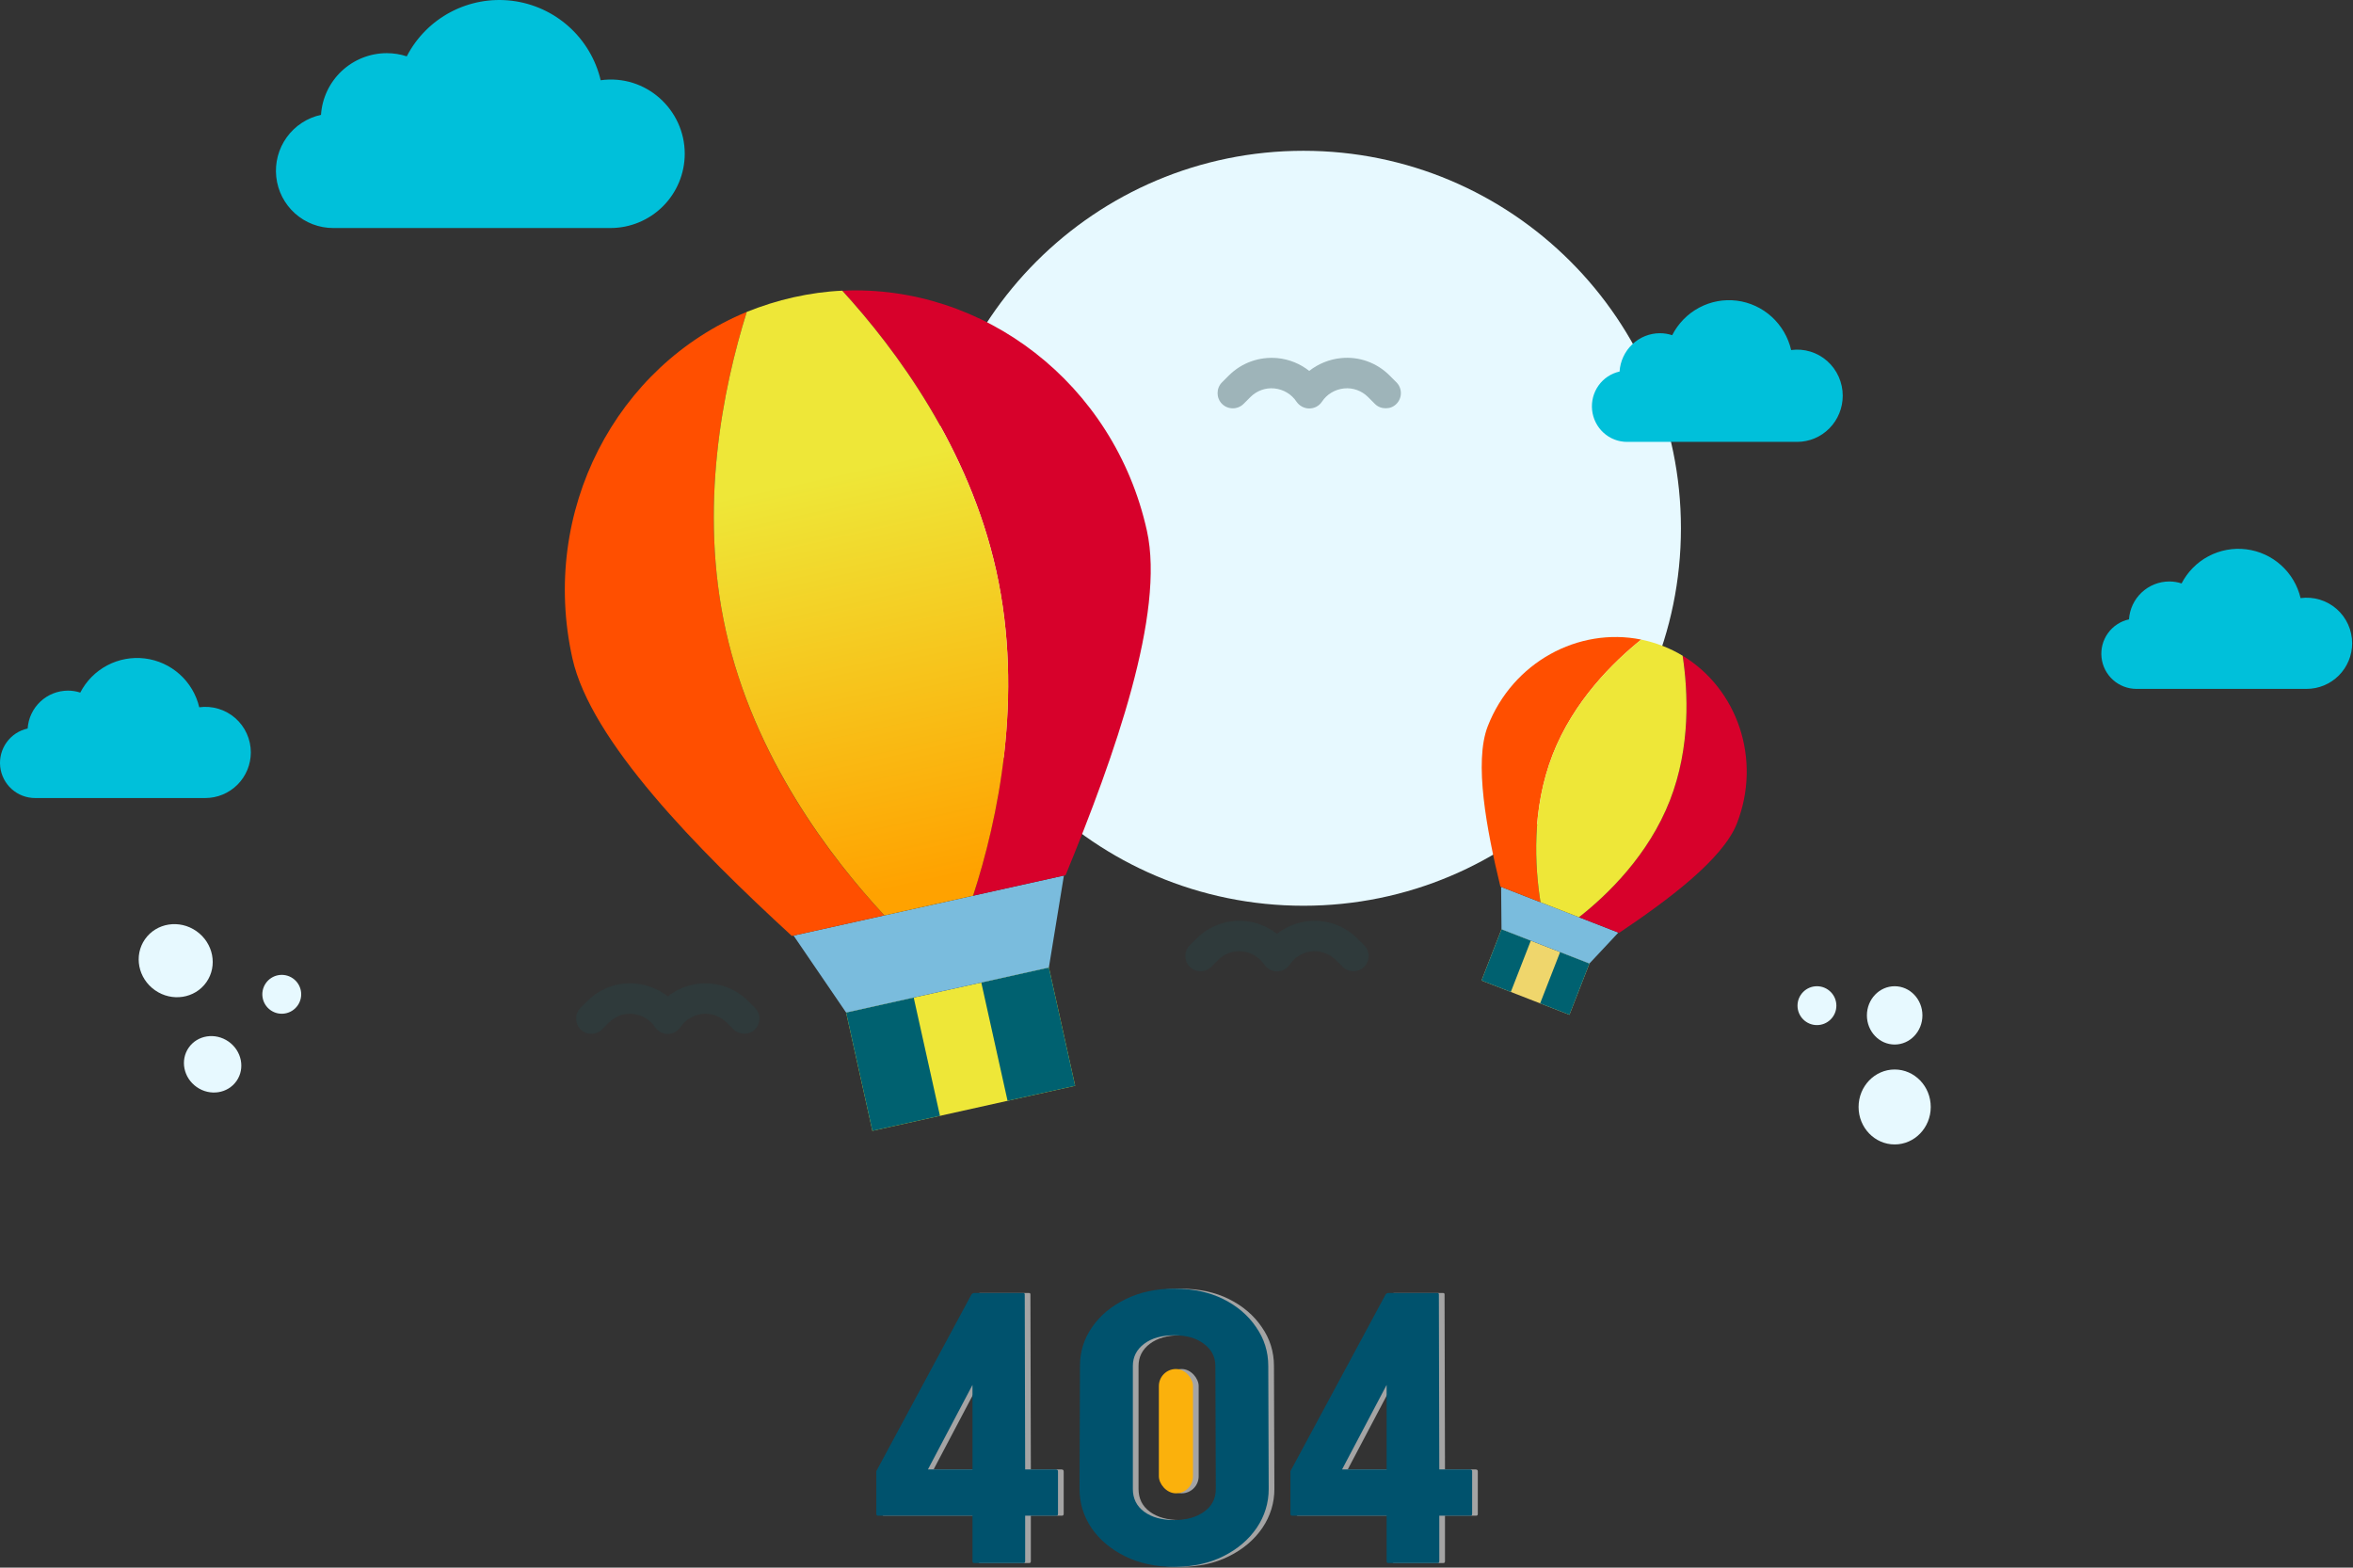 <svg width="776" height="517" viewBox="0 0 776 517" fill="none" xmlns="http://www.w3.org/2000/svg">
<rect x="0" y="0" width="776" height="517" fill="#333333" stroke="none"/>
<path d="M429.868 298.715C498.623 298.715 554.36 242.978 554.36 174.223C554.36 105.468 498.623 49.731 429.868 49.731C361.113 49.731 305.376 105.468 305.376 174.223C305.376 242.978 361.113 298.715 429.868 298.715Z" fill="#E7F9FF"/>
<path d="M624.844 377.437C631.416 377.437 636.744 371.905 636.744 365.08C636.744 358.255 631.416 352.722 624.844 352.722C618.272 352.722 612.944 358.255 612.944 365.08C612.944 371.905 618.272 377.437 624.844 377.437Z" fill="#E7F9FF"/>
<path d="M47.817 309.754C44.052 315.14 45.535 322.677 51.129 326.587C56.723 330.497 64.31 329.299 68.075 323.913C71.84 318.526 70.357 310.989 64.763 307.08C59.169 303.17 51.582 304.367 47.817 309.754Z" fill="#E7F9FF"/>
<path d="M599.213 338.076C602.752 338.076 605.621 335.207 605.621 331.668C605.621 328.129 602.752 325.261 599.213 325.261C595.674 325.261 592.806 328.129 592.806 331.668C592.806 335.207 595.674 338.076 599.213 338.076Z" fill="#E7F9FF"/>
<path d="M87.671 324.252C85.644 327.152 86.351 331.147 89.252 333.175C92.153 335.202 96.147 334.494 98.175 331.594C100.202 328.693 99.494 324.698 96.594 322.671C93.693 320.643 89.698 321.351 87.671 324.252Z" fill="#E7F9FF"/>
<path d="M624.844 344.484C629.9 344.484 633.998 340.18 633.998 334.872C633.998 329.564 629.9 325.261 624.844 325.261C619.789 325.261 615.69 329.564 615.69 334.872C615.69 340.18 619.789 344.484 624.844 344.484Z" fill="#E7F9FF"/>
<path d="M62.244 345.503C59.348 349.646 60.527 355.471 64.878 358.512C69.229 361.553 75.104 360.659 78 356.515C80.896 352.372 79.717 346.547 75.366 343.506C71.015 340.465 65.14 341.359 62.244 345.503Z" fill="#E7F9FF"/>
<path d="M607.72 130.51C607.718 134.545 606.135 138.415 603.319 141.269C600.503 144.123 596.684 145.728 592.701 145.731H536.581C533.724 145.732 530.968 144.662 528.842 142.728C526.717 140.794 525.372 138.132 525.066 135.254C524.761 132.376 525.516 129.486 527.188 127.138C528.859 124.791 531.327 123.152 534.119 122.537C534.342 119.112 535.842 115.901 538.313 113.554C540.785 111.207 544.044 109.899 547.432 109.894C548.804 109.894 550.167 110.115 551.47 110.548C553.448 106.673 556.55 103.504 560.358 101.468C564.167 99.432 568.499 98.627 572.773 99.16C577.047 99.694 581.057 101.54 584.264 104.452C587.471 107.363 589.721 111.2 590.711 115.445C592.832 115.155 594.989 115.328 597.038 115.952C599.088 116.576 600.981 117.637 602.592 119.064C604.203 120.491 605.494 122.25 606.379 124.225C607.263 126.199 607.72 128.342 607.72 130.51Z" fill="#00C0DA"/>
<path d="M225.822 50.705C225.82 57.199 223.24 63.426 218.65 68.018C214.061 72.611 207.836 75.194 201.344 75.2H109.875C105.219 75.2 100.726 73.479 97.262 70.367C93.798 67.254 91.606 62.971 91.108 58.34C90.61 53.709 91.842 49.058 94.565 45.28C97.289 41.502 101.313 38.865 105.863 37.875C106.227 32.364 108.67 27.198 112.699 23.421C116.727 19.644 122.04 17.538 127.561 17.531C129.797 17.531 132.019 17.886 134.143 18.583C137.367 12.347 142.422 7.248 148.629 3.972C154.837 0.696 161.898 -0.6 168.864 0.258C175.83 1.116 182.366 4.088 187.593 8.773C192.819 13.458 196.486 19.632 198.1 26.464C212.982 24.409 225.822 36.146 225.822 50.705Z" fill="#00C0DA"/>
<path d="M82.72 248.147C82.718 252.136 81.135 255.961 78.319 258.783C75.503 261.604 71.684 263.191 67.701 263.194H11.581C8.724 263.194 5.968 262.137 3.842 260.225C1.717 258.313 0.372 255.682 0.066 252.837C-0.239 249.993 0.516 247.135 2.188 244.815C3.859 242.494 6.327 240.874 9.119 240.266C9.342 236.881 10.842 233.707 13.313 231.387C15.785 229.067 19.044 227.774 22.432 227.769C23.804 227.769 25.167 227.987 26.47 228.415C28.448 224.584 31.55 221.452 35.358 219.44C39.167 217.427 43.499 216.631 47.773 217.158C52.047 217.686 56.057 219.511 59.264 222.389C62.471 225.267 64.721 229.059 65.711 233.256C67.832 232.969 69.989 233.14 72.038 233.757C74.088 234.374 75.981 235.423 77.592 236.833C79.203 238.244 80.495 239.983 81.379 241.935C82.263 243.886 82.72 246.004 82.72 248.147Z" fill="#00C0DA"/>
<path d="M775.72 212.147C775.718 216.136 774.135 219.961 771.319 222.783C768.503 225.604 764.684 227.191 760.701 227.194H704.581C701.724 227.194 698.968 226.137 696.842 224.225C694.717 222.313 693.372 219.682 693.066 216.837C692.761 213.993 693.516 211.135 695.188 208.815C696.859 206.494 699.327 204.874 702.119 204.266C702.342 200.881 703.842 197.707 706.313 195.387C708.785 193.067 712.044 191.774 715.432 191.769C716.804 191.769 718.167 191.987 719.47 192.415C721.448 188.584 724.55 185.452 728.358 183.44C732.167 181.427 736.499 180.631 740.773 181.158C745.047 181.686 749.057 183.511 752.264 186.389C755.471 189.267 757.721 193.059 758.711 197.256C760.832 196.969 762.989 197.14 765.038 197.757C767.088 198.374 768.981 199.423 770.592 200.833C772.203 202.244 773.494 203.983 774.379 205.935C775.263 207.886 775.72 210.004 775.72 212.147Z" fill="#00C0DA"/>
<path d="M345.911 319.089L279.041 333.94L287.704 372.948L354.575 358.096L345.911 319.089Z" fill="#EEE738"/>
<path d="M301.331 328.989L279.041 333.94L287.704 372.948L309.994 367.997L301.331 328.989Z" fill="#006170"/>
<path d="M345.911 319.089L323.621 324.039L332.284 363.047L354.575 358.096L345.911 319.089Z" fill="#006170"/>
<path d="M345.911 319.089L279.04 333.94L261.707 308.552L350.868 288.751L345.911 319.089Z" fill="#7ABCDD"/>
<path d="M246.285 102.859C203.228 120.608 177.968 168.466 188.767 217.086C194.815 244.322 229.747 279.835 261.15 308.676L291.66 301.9C273.73 282.712 248.635 249.692 239.368 207.968C230.365 167.427 238.419 127.996 246.285 102.859Z" fill="#FF4F00"/>
<path d="M277.77 95.867C295.537 115.31 319.525 147.626 328.529 188.166C337.78 229.821 328.968 270.444 320.916 295.403L351.425 288.627C367.652 249.134 384.282 202.243 378.233 175.007C367.435 126.387 324.292 93.721 277.77 95.867Z" fill="#D7012B"/>
<path d="M277.77 95.867C272.484 96.091 267.097 96.848 261.733 98.04C256.37 99.231 251.254 100.879 246.285 102.859C238.418 127.996 230.364 167.427 239.368 207.968C248.619 249.623 273.799 282.696 291.66 301.9L320.915 295.403C329.037 270.429 337.796 229.89 328.529 188.166C319.525 147.626 295.537 115.31 277.77 95.867Z" fill="url(#paint0_linear_203_5)"/>
<path d="M339.402 515.5H323.156C322.781 515.5 322.593 515.292 322.593 514.875V499.875H291.437C291.062 499.875 290.875 499.667 290.875 499.25V485.188L322.241 426.938C322.476 426.604 322.781 426.438 323.156 426.438H339.402C339.683 426.438 339.824 426.604 339.824 426.938L339.964 484.625H350.092C350.561 484.625 350.795 484.854 350.795 485.312V499.25C350.795 499.667 350.607 499.875 350.232 499.875H339.964V514.875C339.964 515.292 339.777 515.5 339.402 515.5ZM307.894 484.625H322.593V456.75L307.894 484.625Z" fill="#A4A4A4"/>
<path d="M389.124 516.75C383.029 516.75 377.614 515.583 372.878 513.25C368.19 510.917 364.509 507.812 361.837 503.938C359.211 500.021 357.898 495.729 357.898 491.062L358.039 450.5C358.039 445.75 359.375 441.479 362.048 437.688C364.673 433.854 368.33 430.792 373.019 428.5C377.708 426.167 383.076 425 389.124 425C395.313 425 400.705 426.146 405.3 428.438C409.895 430.729 413.505 433.812 416.131 437.688C418.803 441.521 420.14 445.792 420.14 450.5L420.28 491.062C420.28 495.688 418.967 499.958 416.342 503.875C413.669 507.792 409.989 510.917 405.3 513.25C400.658 515.583 395.266 516.75 389.124 516.75ZM402.839 491.062L402.698 450.5C402.698 447.5 401.432 445.062 398.9 443.188C396.415 441.312 393.157 440.375 389.124 440.375C384.998 440.375 381.693 441.312 379.208 443.188C376.723 445.062 375.481 447.5 375.481 450.5V491.062C375.481 494.229 376.723 496.729 379.208 498.562C381.693 500.396 384.998 501.312 389.124 501.312C393.157 501.312 396.439 500.396 398.97 498.562C401.549 496.729 402.839 494.229 402.839 491.062Z" fill="#A4A4A4"/>
<path d="M475.981 515.5H459.735C459.36 515.5 459.172 515.292 459.172 514.875V499.875H428.016C427.641 499.875 427.454 499.667 427.454 499.25V485.188L458.821 426.938C459.055 426.604 459.36 426.438 459.735 426.438H475.981C476.262 426.438 476.403 426.604 476.403 426.938L476.544 484.625H486.671C487.14 484.625 487.374 484.854 487.374 485.312V499.25C487.374 499.667 487.187 499.875 486.812 499.875H476.544V514.875C476.544 515.292 476.356 515.5 475.981 515.5ZM444.473 484.625H459.172V456.75L444.473 484.625Z" fill="#A4A4A4"/>
<rect x="384.061" y="451.5" width="11.253" height="41" rx="5.626" fill="#A4A4A4"/>
<path d="M337.527 515.5H321.281C320.906 515.5 320.718 515.292 320.718 514.875V499.875H289.563C289.188 499.875 289 499.667 289 499.25V485.188L320.367 426.938C320.601 426.604 320.906 426.438 321.281 426.438H337.527C337.808 426.438 337.949 426.604 337.949 426.938L338.09 484.625H348.217C348.686 484.625 348.92 484.854 348.92 485.312V499.25C348.92 499.667 348.733 499.875 348.358 499.875H338.09V514.875C338.09 515.292 337.902 515.5 337.527 515.5ZM306.02 484.625H320.718V456.75L306.02 484.625Z" fill="#00526D"/>
<path d="M387.25 516.75C381.155 516.75 375.739 515.583 371.004 513.25C366.315 510.917 362.635 507.812 359.962 503.938C357.337 500.021 356.024 495.729 356.024 491.062L356.164 450.5C356.164 445.75 357.501 441.479 360.173 437.688C362.799 433.854 366.456 430.792 371.144 428.5C375.833 426.167 381.202 425 387.25 425C393.439 425 398.831 426.146 403.426 428.438C408.02 430.729 411.631 433.812 414.256 437.688C416.929 441.521 418.265 445.792 418.265 450.5L418.406 491.062C418.406 495.688 417.093 499.958 414.467 503.875C411.795 507.792 408.114 510.917 403.426 513.25C398.784 515.583 393.392 516.75 387.25 516.75ZM400.964 491.062L400.823 450.5C400.823 447.5 399.557 445.062 397.026 443.188C394.541 441.312 391.282 440.375 387.25 440.375C383.124 440.375 379.818 441.312 377.333 443.188C374.848 445.062 373.606 447.5 373.606 450.5V491.062C373.606 494.229 374.848 496.729 377.333 498.562C379.818 500.396 383.124 501.312 387.25 501.312C391.282 501.312 394.564 500.396 397.096 498.562C399.675 496.729 400.964 494.229 400.964 491.062Z" fill="#00526D"/>
<path d="M474.106 515.5H457.86C457.485 515.5 457.298 515.292 457.298 514.875V499.875H426.142C425.767 499.875 425.579 499.667 425.579 499.25V485.188L456.946 426.938C457.181 426.604 457.485 426.438 457.86 426.438H474.106C474.388 426.438 474.528 426.604 474.528 426.938L474.669 484.625H484.796C485.265 484.625 485.5 484.854 485.5 485.312V499.25C485.5 499.667 485.312 499.875 484.937 499.875H474.669V514.875C474.669 515.292 474.481 515.5 474.106 515.5ZM442.599 484.625H457.298V456.75L442.599 484.625Z" fill="#00526D"/>
<rect x="382.186" y="451.5" width="11.253" height="41" rx="5.626" fill="#FBB10C"/>
<path d="M524.185 317.765L495.182 306.459L488.586 323.378L517.59 334.684L524.185 317.765Z" fill="#EFD66C"/>
<path d="M504.849 310.228L495.182 306.459L488.586 323.378L498.254 327.146L504.849 310.228Z" fill="#006170"/>
<path d="M524.185 317.765L514.517 313.997L507.922 330.915L517.59 334.684L524.185 317.765Z" fill="#006170"/>
<path d="M524.185 317.765L495.182 306.459L495.059 292.49L533.73 307.565L524.185 317.765Z" fill="#7ABCDD"/>
<path d="M541.261 210.929C520.516 206.74 498.875 218.42 490.654 239.508C486.049 251.321 490.255 273.564 494.817 292.396L508.05 297.554C506.134 285.775 505.011 266.961 512.065 248.864C518.92 231.281 531.934 218.43 541.261 210.929Z" fill="#FF4F00"/>
<path d="M554.917 216.253C556.707 228.088 557.591 246.356 550.736 263.939C543.693 282.006 530.092 295.114 520.739 302.501L533.972 307.659C550.087 296.853 568.225 283.355 572.83 271.542C581.051 250.454 573.024 227.209 554.917 216.253Z" fill="#D7012B"/>
<path d="M554.917 216.253C552.864 215 550.639 213.924 548.313 213.017C545.986 212.11 543.638 211.438 541.261 210.929C531.933 218.43 518.919 231.281 512.065 248.864C505.022 266.931 506.164 285.786 508.05 297.554L520.739 302.501C530.122 295.126 543.682 282.036 550.736 263.939C557.59 246.356 556.707 228.088 554.917 216.253Z" fill="#EEE738"/>
<path d="M245.467 340.937C244.208 340.937 242.886 340.434 241.879 339.491L239.613 337.226C237.536 335.151 234.641 334.082 231.683 334.396C228.725 334.711 226.081 336.283 224.445 338.736C223.5 340.119 221.927 341 220.227 341C218.528 341 216.955 340.182 216.01 338.736C214.374 336.283 211.73 334.711 208.772 334.396C205.814 334.082 202.919 335.151 200.842 337.226L198.576 339.491C196.625 341.44 193.415 341.44 191.463 339.491C189.512 337.541 189.512 334.333 191.463 332.384L193.729 330.12C197.946 325.906 203.8 323.767 209.779 324.396C213.619 324.774 217.269 326.283 220.227 328.61C223.186 326.283 226.773 324.774 230.676 324.396C236.655 323.83 242.509 325.906 246.726 330.12L248.992 332.384C250.943 334.333 250.943 337.541 248.992 339.491C248.047 340.497 246.726 340.937 245.467 340.937ZM425.353 318.107C426.989 315.654 429.633 314.082 432.591 313.767C435.549 313.453 438.444 314.522 440.521 316.598L442.787 318.862C444.738 320.811 447.948 320.811 449.9 318.862C451.851 316.912 451.851 313.705 449.9 311.755L447.634 309.491C443.417 305.277 437.563 303.201 431.584 303.768C427.744 304.145 424.094 305.654 421.135 307.981C418.177 305.654 414.59 304.145 410.687 303.768C404.708 303.201 398.854 305.277 394.637 309.491L392.371 311.755C390.42 313.705 390.42 316.912 392.371 318.862C394.323 320.811 397.533 320.811 399.484 318.862L401.75 316.598C403.827 314.522 406.722 313.453 409.68 313.767C412.638 314.082 415.282 315.654 416.918 318.107C417.863 319.491 419.436 320.371 421.135 320.371C422.835 320.371 424.471 319.491 425.353 318.107ZM460.537 133.202C462.488 131.253 462.488 128.045 460.537 126.096L458.271 123.831C454.054 119.618 448.2 117.479 442.221 118.108C438.381 118.486 434.731 119.995 431.773 122.322C428.814 119.995 425.227 118.486 421.324 118.108C415.345 117.542 409.491 119.618 405.274 123.831L403.008 126.096C401.057 128.045 401.057 131.253 403.008 133.202C404.96 135.152 408.17 135.152 410.121 133.202L412.387 130.938C414.464 128.863 417.359 127.794 420.317 128.108C423.275 128.423 425.919 129.995 427.555 132.448C428.5 133.831 430.073 134.712 431.773 134.712C433.472 134.712 435.045 133.894 435.99 132.448C437.626 129.995 440.27 128.423 443.228 128.108C446.186 127.794 449.081 128.863 451.158 130.938L453.424 133.202C454.431 134.209 455.69 134.649 457.012 134.649C458.334 134.649 459.53 134.209 460.537 133.202Z" fill="#294549" fill-opacity="0.38"/>
<defs>
<linearGradient id="paint0_linear_203_5" x1="261.733" y1="98.04" x2="306.288" y2="298.651" gradientUnits="userSpaceOnUse">
<stop offset="0.29" stop-color="#EEE738"/>
<stop offset="0.963" stop-color="#FFA200"/>
</linearGradient>
</defs>
</svg>

